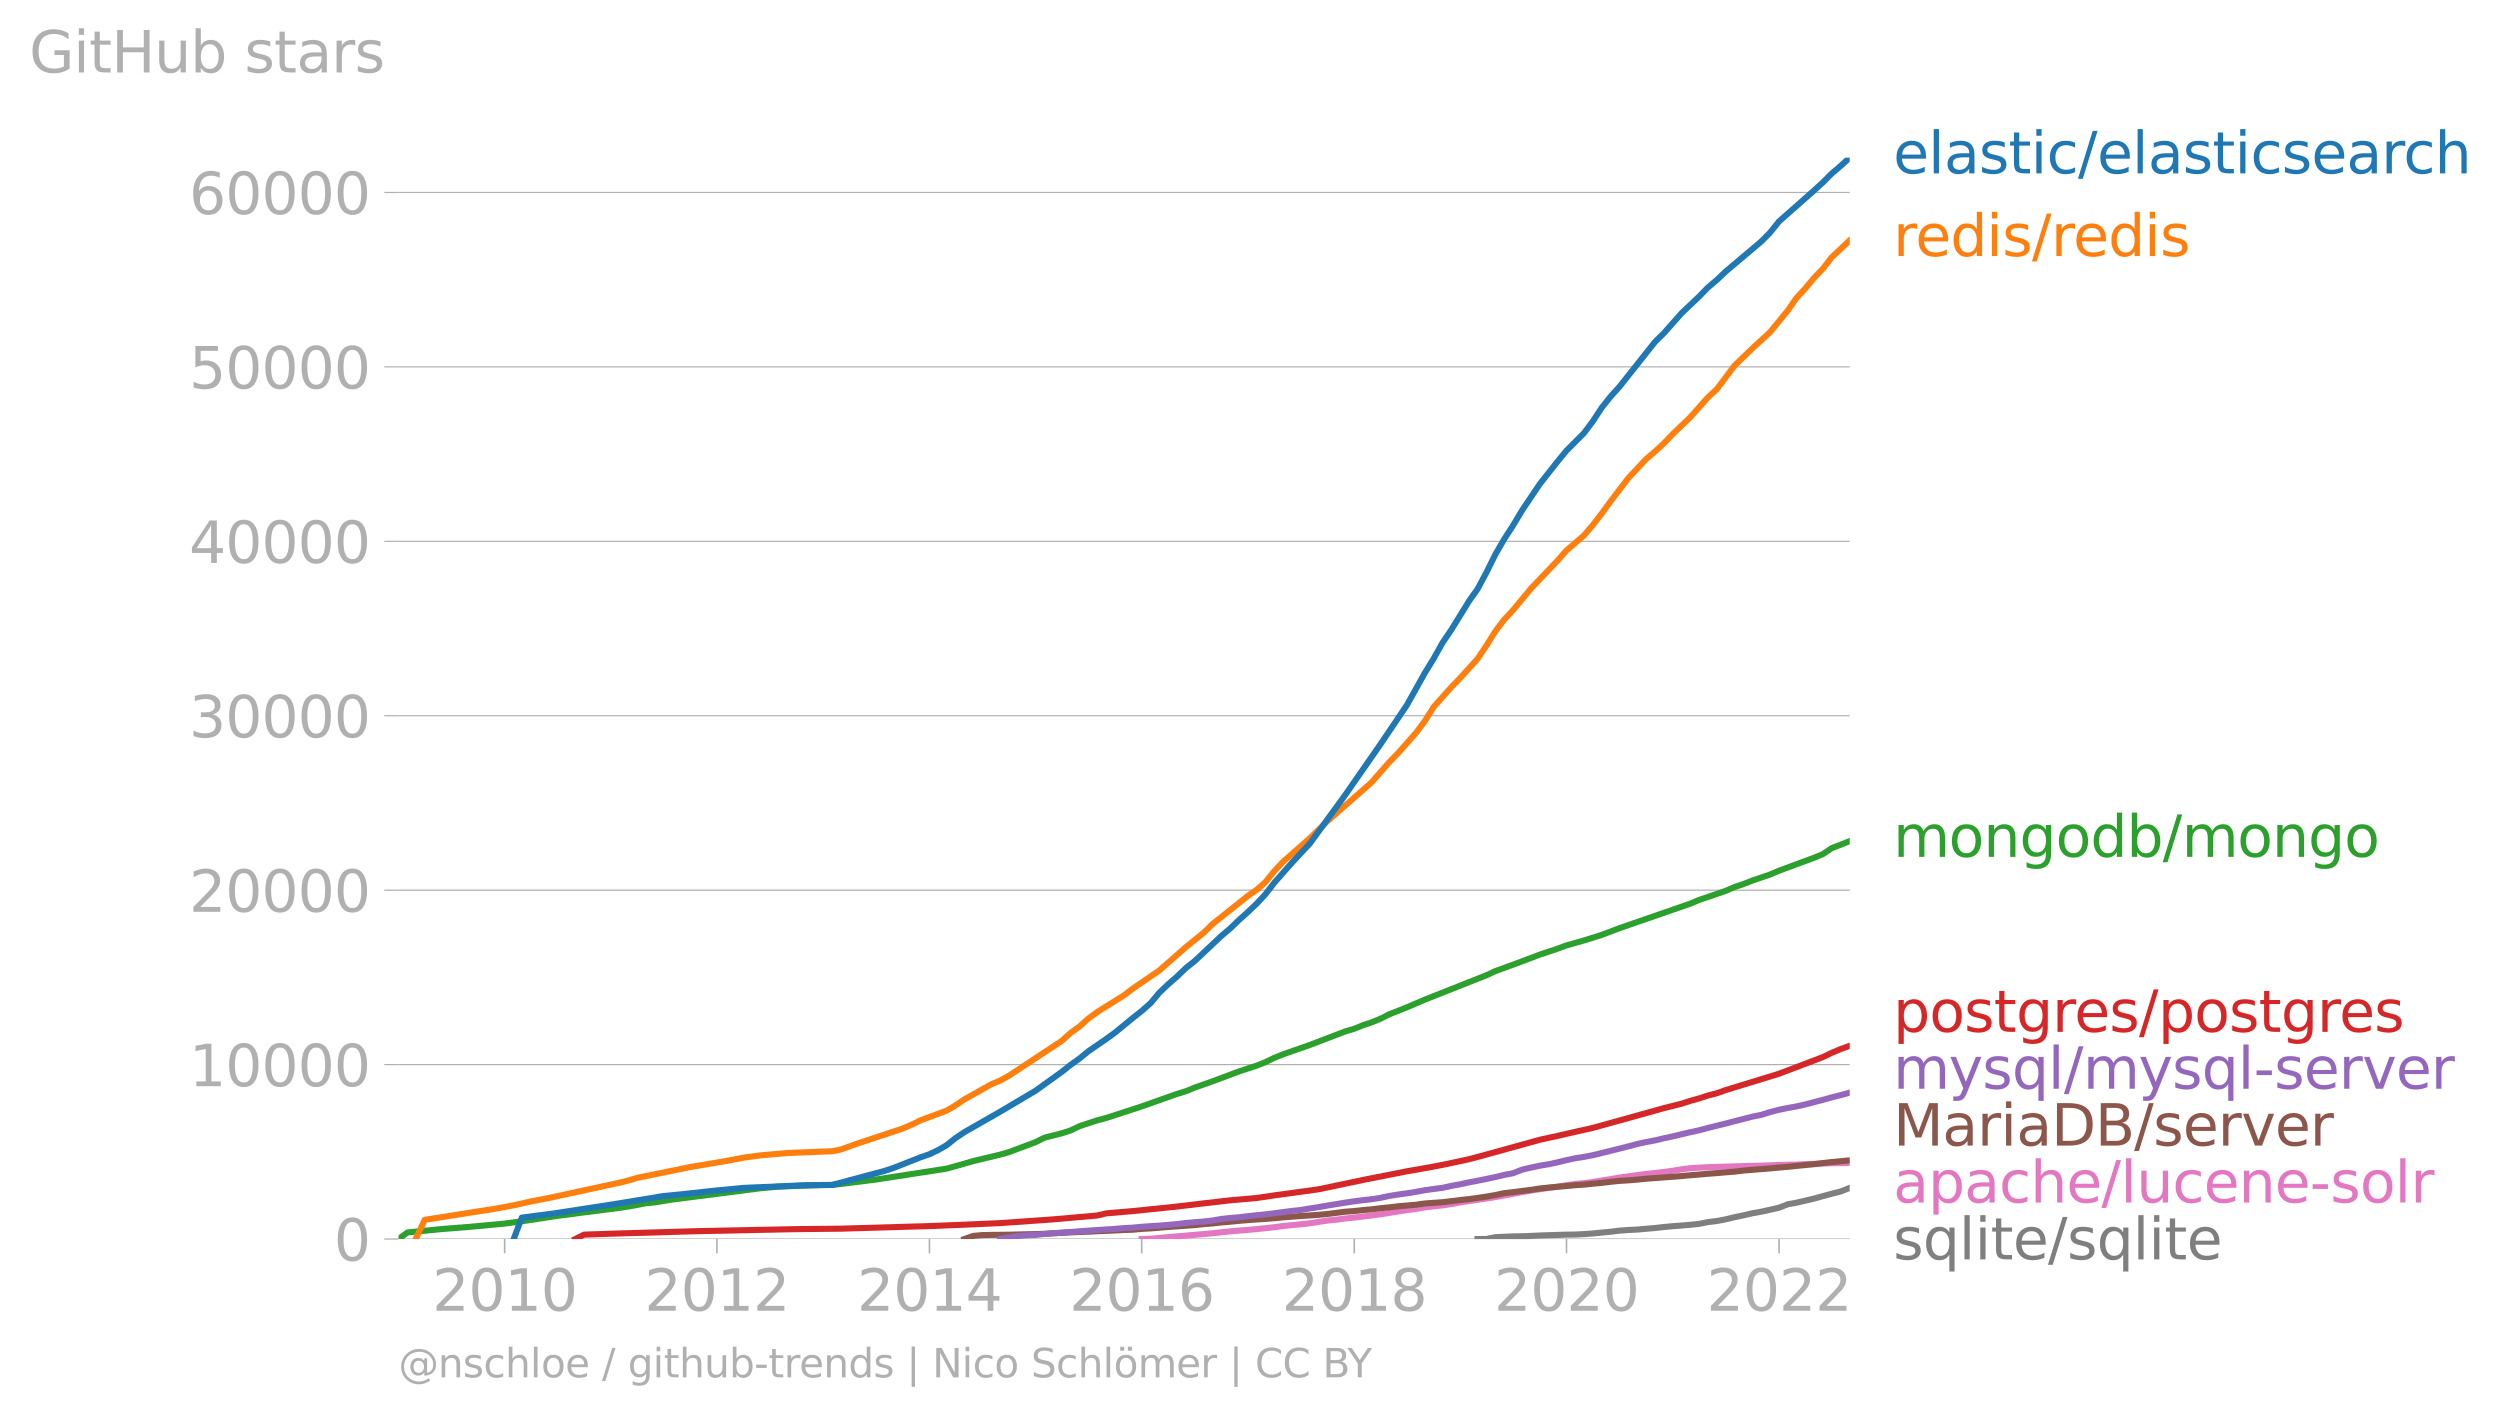 <svg xmlns:xlink="http://www.w3.org/1999/xlink" width="820.299" height="464.587" viewBox="0 0 615.224 348.44" xmlns="http://www.w3.org/2000/svg"><defs><style>*{stroke-linejoin:round;stroke-linecap:butt}</style></defs><g id="figure_1"><path d="M0 348.44h615.224V0H0v348.44z" style="fill:none" id="patch_1"/><g id="axes_1"><path d="M98.073 304.913h357.12V38.801H98.073v266.112z" style="fill:none" id="patch_2"/><g id="matplotlib.axis_1"><g id="xtick_1"><g id="line2d_1"><defs><path id="mdd4b7a3ec2" d="M0 0v3.5" style="stroke:#b0b0b0;stroke-width:.4"/></defs><use xlink:href="#mdd4b7a3ec2" x="124.19" y="304.913" style="fill:#b0b0b0;stroke:#b0b0b0;stroke-width:.4"/></g><g style="fill:#b0b0b0" transform="matrix(.14 0 0 -.14 106.375 322.551)" id="text_1"><defs><path id="DejaVuSans-32" d="M1228 531h2203V0H469v531q359 372 979 998 621 627 780 809 303 340 423 576 121 236 121 464 0 372-261 606-261 235-680 235-297 0-627-103-329-103-704-313v638q381 153 712 231 332 78 607 78 725 0 1156-363 431-362 431-968 0-288-108-546-107-257-392-607-78-91-497-524-418-433-1181-1211z" transform="scale(.016)"/><path id="DejaVuSans-30" d="M2034 4250q-487 0-733-480-245-479-245-1442 0-959 245-1439 246-480 733-480 491 0 736 480 246 480 246 1439 0 963-246 1442-245 480-736 480zm0 500q785 0 1199-621 414-620 414-1801 0-1178-414-1799Q2819-91 2034-91q-784 0-1198 620-414 621-414 1799 0 1181 414 1801 414 621 1198 621z" transform="scale(.016)"/><path id="DejaVuSans-31" d="M794 531h1031v3560L703 3866v575l1116 225h631V531h1031V0H794v531z" transform="scale(.016)"/></defs><use xlink:href="#DejaVuSans-32"/><use xlink:href="#DejaVuSans-30" x="63.623"/><use xlink:href="#DejaVuSans-31" x="127.246"/><use xlink:href="#DejaVuSans-30" x="190.869"/></g></g><g id="xtick_2"><use xlink:href="#mdd4b7a3ec2" x="176.423" y="304.913" style="fill:#b0b0b0;stroke:#b0b0b0;stroke-width:.4" id="line2d_2"/><g style="fill:#b0b0b0" transform="matrix(.14 0 0 -.14 158.608 322.551)" id="text_2"><use xlink:href="#DejaVuSans-32"/><use xlink:href="#DejaVuSans-30" x="63.623"/><use xlink:href="#DejaVuSans-31" x="127.246"/><use xlink:href="#DejaVuSans-32" x="190.869"/></g></g><g id="xtick_3"><use xlink:href="#mdd4b7a3ec2" x="228.729" y="304.913" style="fill:#b0b0b0;stroke:#b0b0b0;stroke-width:.4" id="line2d_3"/><g style="fill:#b0b0b0" transform="matrix(.14 0 0 -.14 210.914 322.551)" id="text_3"><defs><path id="DejaVuSans-34" d="M2419 4116 825 1625h1594v2491zm-166 550h794V1625h666v-525h-666V0h-628v1100H313v609l1940 2957z" transform="scale(.016)"/></defs><use xlink:href="#DejaVuSans-32"/><use xlink:href="#DejaVuSans-30" x="63.623"/><use xlink:href="#DejaVuSans-31" x="127.246"/><use xlink:href="#DejaVuSans-34" x="190.869"/></g></g><g id="xtick_4"><use xlink:href="#mdd4b7a3ec2" x="280.962" y="304.913" style="fill:#b0b0b0;stroke:#b0b0b0;stroke-width:.4" id="line2d_4"/><g style="fill:#b0b0b0" transform="matrix(.14 0 0 -.14 263.147 322.551)" id="text_4"><defs><path id="DejaVuSans-36" d="M2113 2584q-425 0-674-291-248-290-248-796 0-503 248-796 249-292 674-292t673 292q248 293 248 796 0 506-248 796-248 291-673 291zm1253 1979v-575q-238 112-480 171-242 60-480 60-625 0-955-422-329-422-376-1275 184 272 462 417 279 145 613 145 703 0 1111-427 408-426 408-1160 0-719-425-1154Q2819-91 2113-91q-810 0-1238 620-428 621-428 1799 0 1106 525 1764t1409 658q238 0 480-47t505-140z" transform="scale(.016)"/></defs><use xlink:href="#DejaVuSans-32"/><use xlink:href="#DejaVuSans-30" x="63.623"/><use xlink:href="#DejaVuSans-31" x="127.246"/><use xlink:href="#DejaVuSans-36" x="190.869"/></g></g><g id="xtick_5"><use xlink:href="#mdd4b7a3ec2" x="333.267" y="304.913" style="fill:#b0b0b0;stroke:#b0b0b0;stroke-width:.4" id="line2d_5"/><g style="fill:#b0b0b0" transform="matrix(.14 0 0 -.14 315.452 322.551)" id="text_5"><defs><path id="DejaVuSans-38" d="M2034 2216q-450 0-708-241-257-241-257-662 0-422 257-663 258-241 708-241t709 242q260 243 260 662 0 421-258 662-257 241-711 241zm-631 268q-406 100-633 378-226 279-226 679 0 559 398 884 399 325 1092 325 697 0 1094-325t397-884q0-400-227-679-226-278-629-378 456-106 710-416 255-309 255-755 0-679-414-1042Q2806-91 2034-91q-771 0-1186 362-414 363-414 1042 0 446 256 755 257 310 713 416zm-231 997q0-362 226-565 227-203 636-203 407 0 636 203 230 203 230 565 0 363-230 566-229 203-636 203-409 0-636-203-226-203-226-566z" transform="scale(.016)"/></defs><use xlink:href="#DejaVuSans-32"/><use xlink:href="#DejaVuSans-30" x="63.623"/><use xlink:href="#DejaVuSans-31" x="127.246"/><use xlink:href="#DejaVuSans-38" x="190.869"/></g></g><g id="xtick_6"><use xlink:href="#mdd4b7a3ec2" x="385.501" y="304.913" style="fill:#b0b0b0;stroke:#b0b0b0;stroke-width:.4" id="line2d_6"/><g style="fill:#b0b0b0" transform="matrix(.14 0 0 -.14 367.686 322.551)" id="text_6"><use xlink:href="#DejaVuSans-32"/><use xlink:href="#DejaVuSans-30" x="63.623"/><use xlink:href="#DejaVuSans-32" x="127.246"/><use xlink:href="#DejaVuSans-30" x="190.869"/></g></g><g id="xtick_7"><use xlink:href="#mdd4b7a3ec2" x="437.806" y="304.913" style="fill:#b0b0b0;stroke:#b0b0b0;stroke-width:.4" id="line2d_7"/><g style="fill:#b0b0b0" transform="matrix(.14 0 0 -.14 419.99 322.551)" id="text_7"><use xlink:href="#DejaVuSans-32"/><use xlink:href="#DejaVuSans-30" x="63.623"/><use xlink:href="#DejaVuSans-32" x="127.246"/><use xlink:href="#DejaVuSans-32" x="190.869"/></g></g></g><g id="matplotlib.axis_2"><g id="ytick_1"><path d="M98.073 304.913h357.12" clip-path="url(#p4e6b1c02e7)" style="fill:none;stroke:#b0b0b0;stroke-width:.3;stroke-linecap:square" id="line2d_8"/><g id="line2d_9"><defs><path id="m7e33358dfd" d="M0 0h-3.5" style="stroke:#b0b0b0;stroke-width:.3"/></defs><use xlink:href="#m7e33358dfd" x="98.073" y="304.913" style="fill:#b0b0b0;stroke:#b0b0b0;stroke-width:.3"/></g><use xlink:href="#DejaVuSans-30" style="fill:#b0b0b0" transform="matrix(.14 0 0 -.14 82.166 310.232)" id="text_8"/></g><g id="ytick_2"><path d="M98.073 261.988h357.12" clip-path="url(#p4e6b1c02e7)" style="fill:none;stroke:#b0b0b0;stroke-width:.3;stroke-linecap:square" id="line2d_10"/><use xlink:href="#m7e33358dfd" x="98.073" y="261.988" style="fill:#b0b0b0;stroke:#b0b0b0;stroke-width:.3" id="line2d_11"/><g style="fill:#b0b0b0" transform="matrix(.14 0 0 -.14 46.536 267.307)" id="text_9"><use xlink:href="#DejaVuSans-31"/><use xlink:href="#DejaVuSans-30" x="63.623"/><use xlink:href="#DejaVuSans-30" x="127.246"/><use xlink:href="#DejaVuSans-30" x="190.869"/><use xlink:href="#DejaVuSans-30" x="254.492"/></g></g><g id="ytick_3"><path d="M98.073 219.062h357.12" clip-path="url(#p4e6b1c02e7)" style="fill:none;stroke:#b0b0b0;stroke-width:.3;stroke-linecap:square" id="line2d_12"/><use xlink:href="#m7e33358dfd" x="98.073" y="219.062" style="fill:#b0b0b0;stroke:#b0b0b0;stroke-width:.3" id="line2d_13"/><g style="fill:#b0b0b0" transform="matrix(.14 0 0 -.14 46.536 224.381)" id="text_10"><use xlink:href="#DejaVuSans-32"/><use xlink:href="#DejaVuSans-30" x="63.623"/><use xlink:href="#DejaVuSans-30" x="127.246"/><use xlink:href="#DejaVuSans-30" x="190.869"/><use xlink:href="#DejaVuSans-30" x="254.492"/></g></g><g id="ytick_4"><path d="M98.073 176.137h357.12" clip-path="url(#p4e6b1c02e7)" style="fill:none;stroke:#b0b0b0;stroke-width:.3;stroke-linecap:square" id="line2d_14"/><use xlink:href="#m7e33358dfd" x="98.073" y="176.137" style="fill:#b0b0b0;stroke:#b0b0b0;stroke-width:.3" id="line2d_15"/><g style="fill:#b0b0b0" transform="matrix(.14 0 0 -.14 46.536 181.456)" id="text_11"><defs><path id="DejaVuSans-33" d="M2597 2516q453-97 707-404 255-306 255-756 0-690-475-1069Q2609-91 1734-91q-293 0-604 58T488 141v609q262-153 574-231 313-78 654-78 593 0 904 234t311 681q0 413-289 645-289 233-804 233h-544v519h569q465 0 712 186t247 536q0 359-255 551-254 193-729 193-260 0-557-57-297-56-653-174v562q360 100 674 150t592 50q719 0 1137-327 419-326 419-882 0-388-222-655t-631-370z" transform="scale(.016)"/></defs><use xlink:href="#DejaVuSans-33"/><use xlink:href="#DejaVuSans-30" x="63.623"/><use xlink:href="#DejaVuSans-30" x="127.246"/><use xlink:href="#DejaVuSans-30" x="190.869"/><use xlink:href="#DejaVuSans-30" x="254.492"/></g></g><g id="ytick_5"><path d="M98.073 133.211h357.12" clip-path="url(#p4e6b1c02e7)" style="fill:none;stroke:#b0b0b0;stroke-width:.3;stroke-linecap:square" id="line2d_16"/><use xlink:href="#m7e33358dfd" x="98.073" y="133.211" style="fill:#b0b0b0;stroke:#b0b0b0;stroke-width:.3" id="line2d_17"/><g style="fill:#b0b0b0" transform="matrix(.14 0 0 -.14 46.536 138.53)" id="text_12"><use xlink:href="#DejaVuSans-34"/><use xlink:href="#DejaVuSans-30" x="63.623"/><use xlink:href="#DejaVuSans-30" x="127.246"/><use xlink:href="#DejaVuSans-30" x="190.869"/><use xlink:href="#DejaVuSans-30" x="254.492"/></g></g><g id="ytick_6"><path d="M98.073 90.286h357.12" clip-path="url(#p4e6b1c02e7)" style="fill:none;stroke:#b0b0b0;stroke-width:.3;stroke-linecap:square" id="line2d_18"/><use xlink:href="#m7e33358dfd" x="98.073" y="90.286" style="fill:#b0b0b0;stroke:#b0b0b0;stroke-width:.3" id="line2d_19"/><g style="fill:#b0b0b0" transform="matrix(.14 0 0 -.14 46.536 95.605)" id="text_13"><defs><path id="DejaVuSans-35" d="M691 4666h2478v-532H1269V2991q137 47 274 70 138 23 276 23 781 0 1237-428 457-428 457-1159 0-753-469-1171Q2575-91 1722-91q-294 0-599 50Q819 9 494 109v635q281-153 581-228t634-75q541 0 856 284 316 284 316 772 0 487-316 771-315 285-856 285-253 0-505-56-251-56-513-175v2344z" transform="scale(.016)"/></defs><use xlink:href="#DejaVuSans-35"/><use xlink:href="#DejaVuSans-30" x="63.623"/><use xlink:href="#DejaVuSans-30" x="127.246"/><use xlink:href="#DejaVuSans-30" x="190.869"/><use xlink:href="#DejaVuSans-30" x="254.492"/></g></g><g id="ytick_7"><path d="M98.073 47.36h357.12" clip-path="url(#p4e6b1c02e7)" style="fill:none;stroke:#b0b0b0;stroke-width:.3;stroke-linecap:square" id="line2d_20"/><use xlink:href="#m7e33358dfd" x="98.073" y="47.361" style="fill:#b0b0b0;stroke:#b0b0b0;stroke-width:.3" id="line2d_21"/><g style="fill:#b0b0b0" transform="matrix(.14 0 0 -.14 46.536 52.68)" id="text_14"><use xlink:href="#DejaVuSans-36"/><use xlink:href="#DejaVuSans-30" x="63.623"/><use xlink:href="#DejaVuSans-30" x="127.246"/><use xlink:href="#DejaVuSans-30" x="190.869"/><use xlink:href="#DejaVuSans-30" x="254.492"/></g></g><g style="fill:#b0b0b0" transform="matrix(.14 0 0 -.14 7.2 17.838)" id="text_15"><defs><path id="DejaVuSans-47" d="M3809 666v1253H2778v519h1656V434q-365-259-806-392-440-133-940-133-1094 0-1712 639-617 640-617 1780 0 1144 617 1783 618 639 1712 639 456 0 867-113 411-112 758-331v-672q-350 297-744 447t-828 150q-857 0-1287-478-429-478-429-1425 0-944 429-1422 430-478 1287-478 334 0 596 58 263 58 472 180z" transform="scale(.016)"/><path id="DejaVuSans-69" d="M603 3500h575V0H603v3500zm0 1363h575v-729H603v729z" transform="scale(.016)"/><path id="DejaVuSans-74" d="M1172 4494v-994h1184v-447H1172V1153q0-428 117-550t477-122h590V0h-590q-666 0-919 248-253 249-253 905v1900H172v447h422v994h578z" transform="scale(.016)"/><path id="DejaVuSans-48" d="M628 4666h631V2753h2294v1913h631V0h-631v2222H1259V0H628v4666z" transform="scale(.016)"/><path id="DejaVuSans-75" d="M544 1381v2119h575V1403q0-497 193-746 194-248 582-248 465 0 735 297 271 297 271 810v1984h575V0h-575v538q-209-319-486-474-276-155-642-155-603 0-916 375-312 375-312 1097zm1447 2203z" transform="scale(.016)"/><path id="DejaVuSans-62" d="M3116 1747q0 634-261 995t-717 361q-457 0-718-361t-261-995q0-634 261-995t718-361q456 0 717 361t261 995zM1159 2969q182 312 458 463 277 152 661 152 638 0 1036-506 399-506 399-1331T3314 415Q2916-91 2278-91q-384 0-661 152-276 152-458 464V0H581v4863h578V2969z" transform="scale(.016)"/><path id="DejaVuSans-73" d="M2834 3397v-544q-243 125-506 187-262 63-544 63-428 0-642-131t-214-394q0-200 153-314t616-217l197-44q612-131 870-370t258-667q0-488-386-773Q2250-91 1575-91q-281 0-586 55T347 128v594q319-166 628-249 309-82 613-82 406 0 624 139 219 139 219 392 0 234-158 359-157 125-692 241l-200 47q-534 112-772 345-237 233-237 639 0 494 350 762 350 269 994 269 318 0 599-47 282-46 519-140z" transform="scale(.016)"/><path id="DejaVuSans-61" d="M2194 1759q-697 0-966-159t-269-544q0-306 202-486 202-179 548-179 479 0 768 339t289 901v128h-572zm1147 238V0h-575v531q-197-318-491-470T1556-91q-537 0-855 302-317 302-317 808 0 590 395 890 396 300 1180 300h807v57q0 397-261 614t-733 217q-300 0-585-72-284-72-546-216v532q315 122 612 182 297 61 578 61 760 0 1135-394 375-393 375-1193z" transform="scale(.016)"/><path id="DejaVuSans-72" d="M2631 2963q-97 56-211 82-114 27-251 27-488 0-749-317t-261-911V0H581v3500h578v-544q182 319 472 473 291 155 707 155 59 0 131-8 72-7 159-23l3-590z" transform="scale(.016)"/></defs><use xlink:href="#DejaVuSans-47"/><use xlink:href="#DejaVuSans-69" x="77.49"/><use xlink:href="#DejaVuSans-74" x="105.273"/><use xlink:href="#DejaVuSans-48" x="144.482"/><use xlink:href="#DejaVuSans-75" x="219.678"/><use xlink:href="#DejaVuSans-62" x="283.057"/><use xlink:href="#DejaVuSans-20" x="346.533"/><use xlink:href="#DejaVuSans-73" x="378.32"/><use xlink:href="#DejaVuSans-74" x="430.42"/><use xlink:href="#DejaVuSans-61" x="469.629"/><use xlink:href="#DejaVuSans-72" x="530.908"/><use xlink:href="#DejaVuSans-73" x="572.021"/></g></g><path d="m363.606 304.913 2.218-.017 2.146-.438 2.218-.103 2.147-.09 2.218-.034 2.218-.086 2.147-.103 2.218-.073 2.147-.065 2.218-.068 2.218-.03 2.075-.103 2.218-.16 2.147-.218 2.218-.206 2.146-.275 2.218-.159 2.219-.103 2.146-.193 2.218-.193 2.147-.24 2.218-.206 2.218-.163 2.004-.168 2.218-.236 2.146-.425 2.218-.279 2.147-.403 2.218-.537 2.218-.46 2.147-.506 2.218-.386 2.147-.48 2.218-.507 2.218-.859 2.003-.348 2.219-.515 2.146-.506 2.218-.623 2.147-.575 2.218-.562 2.218-.876" clip-path="url(#p4e6b1c02e7)" style="fill:none;stroke:#7f7f7f;stroke-width:1.5;stroke-linecap:square" id="line2d_22"/><path d="m280.962 304.913 2.218-.068 2.075-.185 2.218-.232 2.147-.167 2.218-.19 2.147-.192 2.218-.185 2.218-.202 2.147-.244 2.218-.223 2.146-.19 2.218-.175 2.219-.202 2.003-.21 2.218-.245 2.147-.283 2.218-.228 2.146-.215 2.219-.231 2.218-.348 2.146-.326 2.218-.223 2.147-.288 2.218-.223 2.218-.266 2.004-.237 2.218-.313 2.146-.326 2.219-.37 2.146-.321 2.218-.3 2.218-.374 2.147-.275 2.218-.223 2.147-.326 2.218-.4 2.218-.36 2.004-.275 2.218-.335 2.146-.334 2.218-.404 2.147-.39 2.218-.438 2.218-.395 2.147-.314 2.218-.343 2.147-.262 2.218-.408 2.218-.304 2.075-.18 2.218-.301 2.147-.352 2.218-.348 2.146-.373 2.218-.31 2.219-.304 2.146-.284 2.218-.227 2.147-.262 2.218-.292 2.218-.369 2.004-.257 2.218-.134 2.146-.115 2.218-.082 2.147-.064 2.218-.06 2.218-.06 2.147-.074 2.218-.051 2.147-.064 2.218-.103 2.218-.056 2.003-.035 2.219-.103 2.146-.073 2.218-.077 2.147-.069 2.218-.042 2.218-.056" clip-path="url(#p4e6b1c02e7)" style="fill:none;stroke:#e377c2;stroke-width:1.5;stroke-linecap:square" id="line2d_23"/><path d="m237.315 304.913 2.218-.768 2.147-.202 2.218-.043 2.218-.026 2.146-.025 2.219-.056 2.146-.056 2.218-.047 2.218-.06 2.004-.116 2.218-.133 2.147-.103 2.218-.099 2.146-.073 2.218-.12 2.219-.09 2.146-.09 2.218-.112 2.147-.073 2.218-.202 2.218-.12 2.075-.172 2.218-.18 2.147-.154 2.218-.155 2.147-.155 2.218-.227 2.218-.185 2.147-.236 2.218-.184 2.146-.22 2.218-.184 2.219-.154 2.003-.13 2.218-.175 2.147-.215 2.218-.163 2.146-.163 2.219-.137 2.218-.155 2.146-.202 2.218-.283 2.147-.279 2.218-.163 2.218-.245 2.004-.167 2.218-.28 2.146-.214 2.219-.262 2.146-.197 2.218-.18 2.218-.318 2.147-.159 2.218-.154 2.147-.254 2.218-.291 2.218-.224 2.004-.287 2.218-.327 2.146-.377 2.218-.468 2.147-.24 2.218-.292 2.218-.275 2.147-.34 2.218-.227 2.147-.206 2.218-.167 2.218-.22 2.075-.124 2.218-.236 2.147-.197 2.218-.275 2.146-.219 2.218-.133 2.219-.18 2.146-.22 2.218-.166 2.147-.16 2.218-.158 2.218-.176 2.004-.189 2.218-.176 2.146-.197 2.218-.16 2.147-.188 2.218-.172 2.218-.266 2.147-.176 2.218-.185 2.147-.163 2.218-.214 2.218-.19 2.003-.205 2.219-.223 2.146-.206 2.218-.275 2.147-.253 2.218-.207 2.218-.218" clip-path="url(#p4e6b1c02e7)" style="fill:none;stroke:#8c564b;stroke-width:1.5;stroke-linecap:square" id="line2d_24"/><g style="fill:#1f77b4" transform="matrix(.14 0 0 -.14 465.907 42.664)" id="text_16"><defs><path id="DejaVuSans-65" d="M3597 1894v-281H953q38-594 358-905t892-311q331 0 642 81t618 244V178Q3153 47 2828-22t-659-69q-838 0-1327 487-489 488-489 1320 0 859 464 1363 464 505 1252 505 706 0 1117-455 411-454 411-1235zm-575 169q-6 471-264 752-258 282-683 282-481 0-770-272t-333-766l2050 4z" transform="scale(.016)"/><path id="DejaVuSans-6c" d="M603 4863h575V0H603v4863z" transform="scale(.016)"/><path id="DejaVuSans-63" d="M3122 3366v-538q-244 135-489 202t-495 67q-560 0-870-355-309-354-309-995t309-996q310-354 870-354 250 0 495 67t489 202V134Q2881 22 2623-34q-257-57-548-57-791 0-1257 497-465 497-465 1341 0 856 470 1346 471 491 1290 491 265 0 518-55 253-54 491-163z" transform="scale(.016)"/><path id="DejaVuSans-2f" d="M1625 4666h531L531-594H0l1625 5260z" transform="scale(.016)"/><path id="DejaVuSans-68" d="M3513 2113V0h-575v2094q0 497-194 743-194 247-581 247-466 0-735-297-269-296-269-809V0H581v4863h578V2956q207 316 486 472 280 156 646 156 603 0 912-373 310-373 310-1098z" transform="scale(.016)"/></defs><use xlink:href="#DejaVuSans-65"/><use xlink:href="#DejaVuSans-6c" x="61.523"/><use xlink:href="#DejaVuSans-61" x="89.307"/><use xlink:href="#DejaVuSans-73" x="150.586"/><use xlink:href="#DejaVuSans-74" x="202.686"/><use xlink:href="#DejaVuSans-69" x="241.895"/><use xlink:href="#DejaVuSans-63" x="269.678"/><use xlink:href="#DejaVuSans-2f" x="324.658"/><use xlink:href="#DejaVuSans-65" x="358.35"/><use xlink:href="#DejaVuSans-6c" x="419.873"/><use xlink:href="#DejaVuSans-61" x="447.656"/><use xlink:href="#DejaVuSans-73" x="508.936"/><use xlink:href="#DejaVuSans-74" x="561.035"/><use xlink:href="#DejaVuSans-69" x="600.244"/><use xlink:href="#DejaVuSans-63" x="628.027"/><use xlink:href="#DejaVuSans-73" x="683.008"/><use xlink:href="#DejaVuSans-65" x="735.107"/><use xlink:href="#DejaVuSans-61" x="796.631"/><use xlink:href="#DejaVuSans-72" x="857.91"/><use xlink:href="#DejaVuSans-63" x="896.773"/><use xlink:href="#DejaVuSans-68" x="951.754"/></g><g style="fill:#ff7f0e" transform="matrix(.14 0 0 -.14 465.907 63.02)" id="text_17"><defs><path id="DejaVuSans-64" d="M2906 2969v1894h575V0h-575v525q-181-312-458-464-276-152-664-152-634 0-1033 506-398 507-398 1332t398 1331q399 506 1033 506 388 0 664-152 277-151 458-463zM947 1747q0-634 261-995t717-361q456 0 718 361 263 361 263 995t-263 995q-262 361-718 361t-717-361q-261-361-261-995z" transform="scale(.016)"/></defs><use xlink:href="#DejaVuSans-72"/><use xlink:href="#DejaVuSans-65" x="38.863"/><use xlink:href="#DejaVuSans-64" x="100.387"/><use xlink:href="#DejaVuSans-69" x="163.863"/><use xlink:href="#DejaVuSans-73" x="191.646"/><use xlink:href="#DejaVuSans-2f" x="243.746"/><use xlink:href="#DejaVuSans-72" x="277.438"/><use xlink:href="#DejaVuSans-65" x="316.301"/><use xlink:href="#DejaVuSans-64" x="377.824"/><use xlink:href="#DejaVuSans-69" x="441.301"/><use xlink:href="#DejaVuSans-73" x="469.084"/></g><g style="fill:#2ca02c" transform="matrix(.14 0 0 -.14 465.907 210.86)" id="text_18"><defs><path id="DejaVuSans-6d" d="M3328 2828q216 388 516 572t706 184q547 0 844-383 297-382 297-1088V0h-578v2094q0 503-179 746-178 244-543 244-447 0-707-297-259-296-259-809V0h-578v2094q0 506-178 748t-550 242q-441 0-701-298-259-298-259-808V0H581v3500h578v-544q197 322 472 475t653 153q382 0 649-194 267-193 395-562z" transform="scale(.016)"/><path id="DejaVuSans-6f" d="M1959 3097q-462 0-731-361t-269-989q0-628 267-989 268-361 733-361 460 0 728 362 269 363 269 988 0 622-269 986-268 364-728 364zm0 487q750 0 1178-488 429-487 429-1349 0-859-429-1349Q2709-91 1959-91q-753 0-1180 489-426 490-426 1349 0 862 426 1349 427 488 1180 488z" transform="scale(.016)"/><path id="DejaVuSans-6e" d="M3513 2113V0h-575v2094q0 497-194 743-194 247-581 247-466 0-735-297-269-296-269-809V0H581v3500h578v-544q207 316 486 472 280 156 646 156 603 0 912-373 310-373 310-1098z" transform="scale(.016)"/><path id="DejaVuSans-67" d="M2906 1791q0 625-258 968-257 344-723 344-462 0-720-344-258-343-258-968 0-622 258-966t720-344q466 0 723 344 258 344 258 966zm575-1357q0-893-397-1329-396-436-1215-436-303 0-572 45t-522 139v559q253-137 500-202 247-66 503-66 566 0 847 295t281 892v285q-178-310-456-463T1784 0Q1141 0 747 490 353 981 353 1791q0 812 394 1302 394 491 1037 491 388 0 666-153t456-462v531h575V434z" transform="scale(.016)"/></defs><use xlink:href="#DejaVuSans-6d"/><use xlink:href="#DejaVuSans-6f" x="97.412"/><use xlink:href="#DejaVuSans-6e" x="158.594"/><use xlink:href="#DejaVuSans-67" x="221.973"/><use xlink:href="#DejaVuSans-6f" x="285.449"/><use xlink:href="#DejaVuSans-64" x="346.631"/><use xlink:href="#DejaVuSans-62" x="410.107"/><use xlink:href="#DejaVuSans-2f" x="473.584"/><use xlink:href="#DejaVuSans-6d" x="507.275"/><use xlink:href="#DejaVuSans-6f" x="604.688"/><use xlink:href="#DejaVuSans-6e" x="665.869"/><use xlink:href="#DejaVuSans-67" x="729.248"/><use xlink:href="#DejaVuSans-6f" x="792.725"/></g><g style="fill:#d62728" transform="matrix(.14 0 0 -.14 465.907 253.925)" id="text_19"><defs><path id="DejaVuSans-70" d="M1159 525v-1856H581v4831h578v-531q182 312 458 463 277 152 661 152 638 0 1036-506 399-506 399-1331T3314 415Q2916-91 2278-91q-384 0-661 152-276 152-458 464zm1957 1222q0 634-261 995t-717 361q-457 0-718-361t-261-995q0-634 261-995t718-361q456 0 717 361t261 995z" transform="scale(.016)"/></defs><use xlink:href="#DejaVuSans-70"/><use xlink:href="#DejaVuSans-6f" x="63.477"/><use xlink:href="#DejaVuSans-73" x="124.658"/><use xlink:href="#DejaVuSans-74" x="176.758"/><use xlink:href="#DejaVuSans-67" x="215.967"/><use xlink:href="#DejaVuSans-72" x="279.443"/><use xlink:href="#DejaVuSans-65" x="318.307"/><use xlink:href="#DejaVuSans-73" x="379.83"/><use xlink:href="#DejaVuSans-2f" x="431.93"/><use xlink:href="#DejaVuSans-70" x="465.621"/><use xlink:href="#DejaVuSans-6f" x="529.098"/><use xlink:href="#DejaVuSans-73" x="590.279"/><use xlink:href="#DejaVuSans-74" x="642.379"/><use xlink:href="#DejaVuSans-67" x="681.588"/><use xlink:href="#DejaVuSans-72" x="745.064"/><use xlink:href="#DejaVuSans-65" x="783.928"/><use xlink:href="#DejaVuSans-73" x="845.451"/></g><g style="fill:#9467bd" transform="matrix(.14 0 0 -.14 465.907 267.925)" id="text_20"><defs><path id="DejaVuSans-79" d="M2059-325q-243-625-475-815-231-191-618-191H506v481h338q237 0 368 113 132 112 291 531l103 262L191 3500h609L1894 763l1094 2737h609L2059-325z" transform="scale(.016)"/><path id="DejaVuSans-71" d="M947 1747q0-634 261-995t717-361q456 0 718 361 263 361 263 995t-263 995q-262 361-718 361t-717-361q-261-361-261-995zM2906 525q-181-312-458-464-276-152-664-152-634 0-1033 506-398 507-398 1332t398 1331q399 506 1033 506 388 0 664-152 277-151 458-463v531h575v-4831h-575V525z" transform="scale(.016)"/><path id="DejaVuSans-2d" d="M313 2009h1684v-512H313v512z" transform="scale(.016)"/><path id="DejaVuSans-76" d="M191 3500h609L1894 563l1094 2937h609L2284 0h-781L191 3500z" transform="scale(.016)"/></defs><use xlink:href="#DejaVuSans-6d"/><use xlink:href="#DejaVuSans-79" x="97.412"/><use xlink:href="#DejaVuSans-73" x="156.592"/><use xlink:href="#DejaVuSans-71" x="208.691"/><use xlink:href="#DejaVuSans-6c" x="272.168"/><use xlink:href="#DejaVuSans-2f" x="299.951"/><use xlink:href="#DejaVuSans-6d" x="333.643"/><use xlink:href="#DejaVuSans-79" x="431.055"/><use xlink:href="#DejaVuSans-73" x="490.234"/><use xlink:href="#DejaVuSans-71" x="542.334"/><use xlink:href="#DejaVuSans-6c" x="605.811"/><use xlink:href="#DejaVuSans-2d" x="633.594"/><use xlink:href="#DejaVuSans-73" x="669.678"/><use xlink:href="#DejaVuSans-65" x="721.777"/><use xlink:href="#DejaVuSans-72" x="783.301"/><use xlink:href="#DejaVuSans-76" x="824.414"/><use xlink:href="#DejaVuSans-65" x="883.594"/><use xlink:href="#DejaVuSans-72" x="945.117"/></g><g style="fill:#8c564b" transform="matrix(.14 0 0 -.14 465.907 281.925)" id="text_21"><defs><path id="DejaVuSans-4d" d="M628 4666h941l1190-3175 1197 3175h941V0h-616v4097L3078 897h-634L1241 4097V0H628v4666z" transform="scale(.016)"/><path id="DejaVuSans-44" d="M1259 4147V519h763q966 0 1414 437 448 438 448 1382 0 937-448 1373t-1414 436h-763zm-631 519h1297q1356 0 1990-564 635-564 635-1764 0-1207-638-1773Q3275 0 1925 0H628v4666z" transform="scale(.016)"/><path id="DejaVuSans-42" d="M1259 2228V519h1013q509 0 754 211 246 211 246 645 0 438-246 645-245 208-754 208H1259zm0 1919V2741h935q462 0 688 173 227 174 227 530 0 353-227 528-226 175-688 175h-935zm-631 519h1613q722 0 1112-300 391-300 391-853 0-429-200-682t-588-315q466-100 724-418 258-317 258-792 0-625-425-966Q3088 0 2303 0H628v4666z" transform="scale(.016)"/></defs><use xlink:href="#DejaVuSans-4d"/><use xlink:href="#DejaVuSans-61" x="86.279"/><use xlink:href="#DejaVuSans-72" x="147.559"/><use xlink:href="#DejaVuSans-69" x="188.672"/><use xlink:href="#DejaVuSans-61" x="216.455"/><use xlink:href="#DejaVuSans-44" x="277.734"/><use xlink:href="#DejaVuSans-42" x="354.736"/><use xlink:href="#DejaVuSans-2f" x="423.34"/><use xlink:href="#DejaVuSans-73" x="457.031"/><use xlink:href="#DejaVuSans-65" x="509.131"/><use xlink:href="#DejaVuSans-72" x="570.654"/><use xlink:href="#DejaVuSans-76" x="611.768"/><use xlink:href="#DejaVuSans-65" x="670.947"/><use xlink:href="#DejaVuSans-72" x="732.471"/></g><g style="fill:#e377c2" transform="matrix(.14 0 0 -.14 465.907 295.925)" id="text_22"><use xlink:href="#DejaVuSans-61"/><use xlink:href="#DejaVuSans-70" x="61.279"/><use xlink:href="#DejaVuSans-61" x="124.756"/><use xlink:href="#DejaVuSans-63" x="186.035"/><use xlink:href="#DejaVuSans-68" x="241.016"/><use xlink:href="#DejaVuSans-65" x="304.395"/><use xlink:href="#DejaVuSans-2f" x="365.918"/><use xlink:href="#DejaVuSans-6c" x="399.609"/><use xlink:href="#DejaVuSans-75" x="427.393"/><use xlink:href="#DejaVuSans-63" x="490.771"/><use xlink:href="#DejaVuSans-65" x="545.752"/><use xlink:href="#DejaVuSans-6e" x="607.275"/><use xlink:href="#DejaVuSans-65" x="670.654"/><use xlink:href="#DejaVuSans-2d" x="732.178"/><use xlink:href="#DejaVuSans-73" x="768.262"/><use xlink:href="#DejaVuSans-6f" x="820.361"/><use xlink:href="#DejaVuSans-6c" x="881.543"/><use xlink:href="#DejaVuSans-72" x="909.326"/></g><g style="fill:#7f7f7f" transform="matrix(.14 0 0 -.14 465.907 309.925)" id="text_23"><use xlink:href="#DejaVuSans-73"/><use xlink:href="#DejaVuSans-71" x="52.1"/><use xlink:href="#DejaVuSans-6c" x="115.576"/><use xlink:href="#DejaVuSans-69" x="143.359"/><use xlink:href="#DejaVuSans-74" x="171.143"/><use xlink:href="#DejaVuSans-65" x="210.352"/><use xlink:href="#DejaVuSans-2f" x="271.875"/><use xlink:href="#DejaVuSans-73" x="305.566"/><use xlink:href="#DejaVuSans-71" x="357.666"/><use xlink:href="#DejaVuSans-6c" x="421.143"/><use xlink:href="#DejaVuSans-69" x="448.926"/><use xlink:href="#DejaVuSans-74" x="476.709"/><use xlink:href="#DejaVuSans-65" x="515.918"/></g><g style="fill:#b0b0b0" transform="matrix(.097 0 0 -.097 98.073 338.95)" id="text_24"><defs><path id="DejaVuSans-40" d="M2381 1678q0-447 222-702 222-254 610-254 384 0 604 256 221 256 221 700 0 438-225 695-225 258-607 258-378 0-602-256-223-256-223-697zm1703-934q-187-241-429-355t-564-114q-538 0-874 389t-336 1014q0 625 337 1015 338 391 873 391 322 0 565-117 244-117 428-354v409h447V722q457 69 714 417 258 349 258 902 0 334-99 628-98 294-298 544-325 409-792 626t-1017 217q-384 0-738-102-353-101-653-301-490-319-767-836-276-517-276-1120 0-497 179-932 180-434 521-765 328-325 759-495 431-171 922-171 403 0 792 136t714 389l281-347q-390-303-851-464t-936-161q-578 0-1091 205-512 205-912 595Q841 78 631 592q-209 514-209 1105 0 569 212 1084 213 516 607 907 403 396 931 607t1119 211q662 0 1229-272 568-271 952-771 234-307 357-666 124-359 124-744 0-822-497-1297T4084 263v481z" transform="scale(.016)"/><path id="DejaVuSans-7c" d="M1344 4891v-6400H813v6400h531z" transform="scale(.016)"/><path id="DejaVuSans-4e" d="M628 4666h850L3547 763v3903h612V0h-850L1241 3903V0H628v4666z" transform="scale(.016)"/><path id="DejaVuSans-53" d="M3425 4513v-616q-359 172-678 256-319 85-616 85-515 0-795-200t-280-569q0-310 186-468 186-157 705-254l381-78q706-135 1042-474t336-907q0-679-455-1029Q2797-91 1919-91q-331 0-705 75-373 75-773 222v650q384-215 753-325 369-109 725-109 540 0 834 212 294 213 294 607 0 343-211 537t-692 291l-385 75q-706 140-1022 440-315 300-315 835 0 619 436 975t1201 356q329 0 669-60 341-59 697-177z" transform="scale(.016)"/><path id="DejaVuSans-f6" d="M1959 3097q-462 0-731-361t-269-989q0-628 267-989 268-361 733-361 460 0 728 362 269 363 269 988 0 622-269 986-268 364-728 364zm0 487q750 0 1178-488 429-487 429-1349 0-859-429-1349Q2709-91 1959-91q-753 0-1180 489-426 490-426 1349 0 862 426 1349 427 488 1180 488zm295 1266h634v-631h-634v631zm-1222 0h634v-631h-634v631z" transform="scale(.016)"/><path id="DejaVuSans-43" d="M4122 4306v-665q-319 297-680 443-361 147-767 147-800 0-1225-489t-425-1414q0-922 425-1411t1225-489q406 0 767 147t680 444V359q-331-225-702-338-370-112-782-112-1060 0-1670 648-609 649-609 1771 0 1125 609 1773 610 649 1670 649 418 0 788-111 371-111 696-333z" transform="scale(.016)"/><path id="DejaVuSans-59" d="M-13 4666h679l1293-1919 1285 1919h678L2272 2222V0h-634v2222L-13 4666z" transform="scale(.016)"/></defs><use xlink:href="#DejaVuSans-40"/><use xlink:href="#DejaVuSans-6e" x="100"/><use xlink:href="#DejaVuSans-73" x="163.379"/><use xlink:href="#DejaVuSans-63" x="215.479"/><use xlink:href="#DejaVuSans-68" x="270.459"/><use xlink:href="#DejaVuSans-6c" x="333.838"/><use xlink:href="#DejaVuSans-6f" x="361.621"/><use xlink:href="#DejaVuSans-65" x="422.803"/><use xlink:href="#DejaVuSans-20" x="484.326"/><use xlink:href="#DejaVuSans-2f" x="516.113"/><use xlink:href="#DejaVuSans-20" x="549.805"/><use xlink:href="#DejaVuSans-67" x="581.592"/><use xlink:href="#DejaVuSans-69" x="645.068"/><use xlink:href="#DejaVuSans-74" x="672.852"/><use xlink:href="#DejaVuSans-68" x="712.061"/><use xlink:href="#DejaVuSans-75" x="775.439"/><use xlink:href="#DejaVuSans-62" x="838.818"/><use xlink:href="#DejaVuSans-2d" x="902.295"/><use xlink:href="#DejaVuSans-74" x="938.379"/><use xlink:href="#DejaVuSans-72" x="977.588"/><use xlink:href="#DejaVuSans-65" x="1016.451"/><use xlink:href="#DejaVuSans-6e" x="1077.975"/><use xlink:href="#DejaVuSans-64" x="1141.354"/><use xlink:href="#DejaVuSans-73" x="1204.83"/><use xlink:href="#DejaVuSans-20" x="1256.93"/><use xlink:href="#DejaVuSans-7c" x="1288.717"/><use xlink:href="#DejaVuSans-20" x="1322.408"/><use xlink:href="#DejaVuSans-4e" x="1354.195"/><use xlink:href="#DejaVuSans-69" x="1429"/><use xlink:href="#DejaVuSans-63" x="1456.783"/><use xlink:href="#DejaVuSans-6f" x="1511.764"/><use xlink:href="#DejaVuSans-20" x="1572.945"/><use xlink:href="#DejaVuSans-53" x="1604.732"/><use xlink:href="#DejaVuSans-63" x="1668.209"/><use xlink:href="#DejaVuSans-68" x="1723.189"/><use xlink:href="#DejaVuSans-6c" x="1786.568"/><use xlink:href="#DejaVuSans-f6" x="1814.352"/><use xlink:href="#DejaVuSans-6d" x="1875.533"/><use xlink:href="#DejaVuSans-65" x="1972.945"/><use xlink:href="#DejaVuSans-72" x="2034.469"/><use xlink:href="#DejaVuSans-20" x="2075.582"/><use xlink:href="#DejaVuSans-7c" x="2107.369"/><use xlink:href="#DejaVuSans-20" x="2141.061"/><use xlink:href="#DejaVuSans-43" x="2172.848"/><use xlink:href="#DejaVuSans-43" x="2242.672"/><use xlink:href="#DejaVuSans-20" x="2312.496"/><use xlink:href="#DejaVuSans-42" x="2344.283"/><use xlink:href="#DejaVuSans-59" x="2407.387"/></g><path d="m246.116 304.913 2.146-.403 2.219-.326 2.146-.176 2.218-.112 2.218-.232 2.004-.172 2.218-.141 2.147-.16 2.218-.18 2.146-.162 2.218-.146 2.219-.146 2.146-.133 2.218-.202 2.147-.112 2.218-.21 2.218-.163 2.075-.12 2.218-.185 2.147-.197 2.218-.262 2.147-.198 2.218-.167 2.218-.258 2.147-.373 2.218-.245 2.146-.18 2.218-.258 2.219-.253 2.003-.189 2.218-.279 2.147-.287 2.218-.288 2.146-.228 2.219-.377 2.218-.335 2.146-.386 2.218-.357 2.147-.36 2.218-.327 2.218-.287 2.004-.215 2.218-.343 2.146-.468 2.219-.352 2.146-.296 2.218-.36 2.218-.413 2.147-.3 2.218-.28 2.147-.484 2.218-.395 2.218-.49 2.004-.373 2.218-.447 2.146-.459 2.218-.536 2.147-.404 2.218-.876 2.218-.523 2.147-.455 2.218-.37 2.147-.459 2.218-.545 2.218-.48 2.075-.318 2.218-.425 2.147-.52 2.218-.55 2.146-.531 2.218-.563 2.219-.596 2.146-.473 2.218-.412 2.147-.51 2.218-.477 2.218-.532 2.004-.468 2.218-.48 2.146-.572 2.218-.562 2.147-.515 2.218-.593 2.218-.562 2.147-.558 2.218-.438 2.147-.682 2.218-.576 2.218-.45 2.003-.36 2.219-.486 2.146-.575 2.218-.567 2.147-.605 2.218-.558 2.218-.614" clip-path="url(#p4e6b1c02e7)" style="fill:none;stroke:#9467bd;stroke-width:1.5;stroke-linecap:square" id="line2d_25"/><path d="m141.577 304.913 2.147-1.081 8.8-.297 19.535-.57 23.97-.49 10.804-.107 17.53-.515 4.366-.12 8.586-.348 8.8-.39 12.952-.91 10.947-.958 2.219-.528 6.51-.558 10.877-1.12 6.583-.786 6.583-.751 6.583-.584 4.221-.627 10.948-1.506 10.947-2.305 10.733-2.117 4.436-.772 4.365-.812 6.583-1.412 4.222-1.137 13.094-3.623 4.365-.949 4.436-1.022 4.293-.961 17.459-4.855 4.436-1.116 2.004-.661 2.218-.61 2.146-.708 2.218-.562 2.147-.773 13.166-4.035 10.804-4.104 2.147-1.038 2.218-.928 2.218-.802h0" clip-path="url(#p4e6b1c02e7)" style="fill:none;stroke:#d62728;stroke-width:1.5;stroke-linecap:square" id="line2d_26"/><path d="m98.073 304.913 2.218-1.627 8.587-.85 6.582-.51 8.73-.816 4.222-.562 8.729-1.331 6.583-.863 8.8-1.12 2.004-.296 4.365-.82 2.218-.223 4.365-.696 21.823-2.803 4.365-.386 8.73-.318 4.436-.086 4.222-.515 6.51-.815 17.388-2.687 4.365-1.224 2.218-.644 6.583-1.575 2.146-.614 6.583-2.464 2.218-1.103 4.222-1.073 2.147-.687 2.218-1.065 4.364-1.438 2.219-.579 8.73-2.846 8.657-3.065 2.218-.67 2.147-.888 4.436-1.563 6.511-2.433 4.437-1.46 2.003-.794 2.218-1.077 2.147-.868 6.583-2.3 8.729-3.336 2.218-.656 2.218-.893 2.004-.666 2.218-.901 2.146-1.086 4.365-1.726 4.436-1.901 15.17-6.005 2.146-.996 6.583-2.413 4.365-1.657 4.365-1.45 2.218-.82 4.293-1.215 4.365-1.365 4.364-1.657 17.388-6.014 2.218-.932 4.364-1.48 2.147-.743 2.218-.957 2.218-.743 2.147-.841 4.365-1.49 2.218-.944 8.586-3.172 2.218-.915 2.147-1.45 4.436-1.739h0" clip-path="url(#p4e6b1c02e7)" style="fill:none;stroke:#2ca02c;stroke-width:1.5;stroke-linecap:square" id="line2d_27"/><path d="m102.295 304.913 2.218-4.726 4.365-.687 6.582-1.038 6.512-1.026 4.436-.825 4.222-.944 4.364-.841 17.53-3.795 2.004-.485 2.218-.674 13.095-2.678 8.8-1.481 4.294-.816 4.364-.592 6.583-.571 10.948-.425 2.003-.408 4.365-1.554 10.948-3.627 2.218-.957 2.146-1.052 6.44-2.395 2.218-1.31 2.147-1.45 4.365-2.451 2.218-1.25 2.218-.935 2.146-1.176 13.023-8.598 2.147-1.928 2.218-1.6 2.146-1.928 2.218-1.636 6.583-4.116 2.147-1.636 6.511-4.447 6.583-5.777 4.365-3.533 2.218-2.164 8.73-6.958 2.218-1.545 2.003-1.764 2.218-2.73 2.147-2.293 6.583-5.795 4.364-4.232 10.805-9.487 4.364-4.975 2.219-2.288 4.364-4.927 2.218-2.962 2.147-3.434 4.365-4.898 2.218-2.284 4.222-4.67 2.218-3.31 2.146-3.447 2.218-2.91 2.147-2.305 4.436-5.353 6.512-6.834 2.218-2.532 4.293-3.666 2.218-2.606 2.147-2.773 2.218-3.052 4.364-5.721 4.365-4.67 2.218-1.88 2.147-1.984 2.218-2.322 4.222-4.027 4.364-4.919 2.218-2.056 4.365-5.795 4.365-4.22 4.365-3.996 4.436-5.426 2.003-2.919 2.219-2.404 2.146-2.584 2.218-2.305 2.147-2.781 4.436-4.186h0" clip-path="url(#p4e6b1c02e7)" style="fill:none;stroke:#ff7f0e;stroke-width:1.5;stroke-linecap:square" id="line2d_28"/><path d="m126.408 304.913 2.004-5.271 8.729-1.155 15.384-2.382 10.733-1.773 4.436-.425 8.73-.957 6.51-.622 15.313-.662 6.583-.077 12.951-3.472 2.218-.739 6.511-2.567 2.219-.768 2.218-1.06 2.003-1.164 2.218-1.764 2.147-1.438 8.8-5.03 8.73-5.178 6.44-4.627 2.147-1.704 2.218-1.575 2.146-1.769 4.437-3.052 2.146-1.562 4.365-3.572 2.218-1.76 2.218-1.949 2.075-2.506 2.218-2.112 2.147-1.855 2.218-2.15 2.147-1.692 6.583-6.198 2.218-1.876 2.146-2.069 2.218-1.983 2.219-2.133 2.003-2.151 2.218-2.872 4.365-4.958 4.365-4.67 8.729-11.976 8.658-12.461 6.511-9.654 4.436-7.937 2.147-3.494 2.218-3.95 2.147-3.167 4.436-7.19 2.004-2.808 2.218-4.142 2.146-4.335 2.218-3.842 2.147-3.314 2.218-3.709 4.365-6.503 4.365-5.529 2.218-2.704 4.293-4.306 2.218-2.953 2.147-3.284 2.218-2.794 2.146-2.365 8.801-11.1 2.147-2.108 4.436-4.997 4.222-4 2.146-2.207 2.218-1.88 2.147-2.048 8.801-7.426 2.147-2.168 2.218-2.768 8.586-7.58 2.218-2.027 2.147-2.163 2.218-1.88 2.218-2.044h0" clip-path="url(#p4e6b1c02e7)" style="fill:none;stroke:#1f77b4;stroke-width:1.5;stroke-linecap:square" id="line2d_29"/></g></g><defs><clipPath id="p4e6b1c02e7"><path d="M98.073 38.801h357.12v266.112H98.073z"/></clipPath></defs></svg>